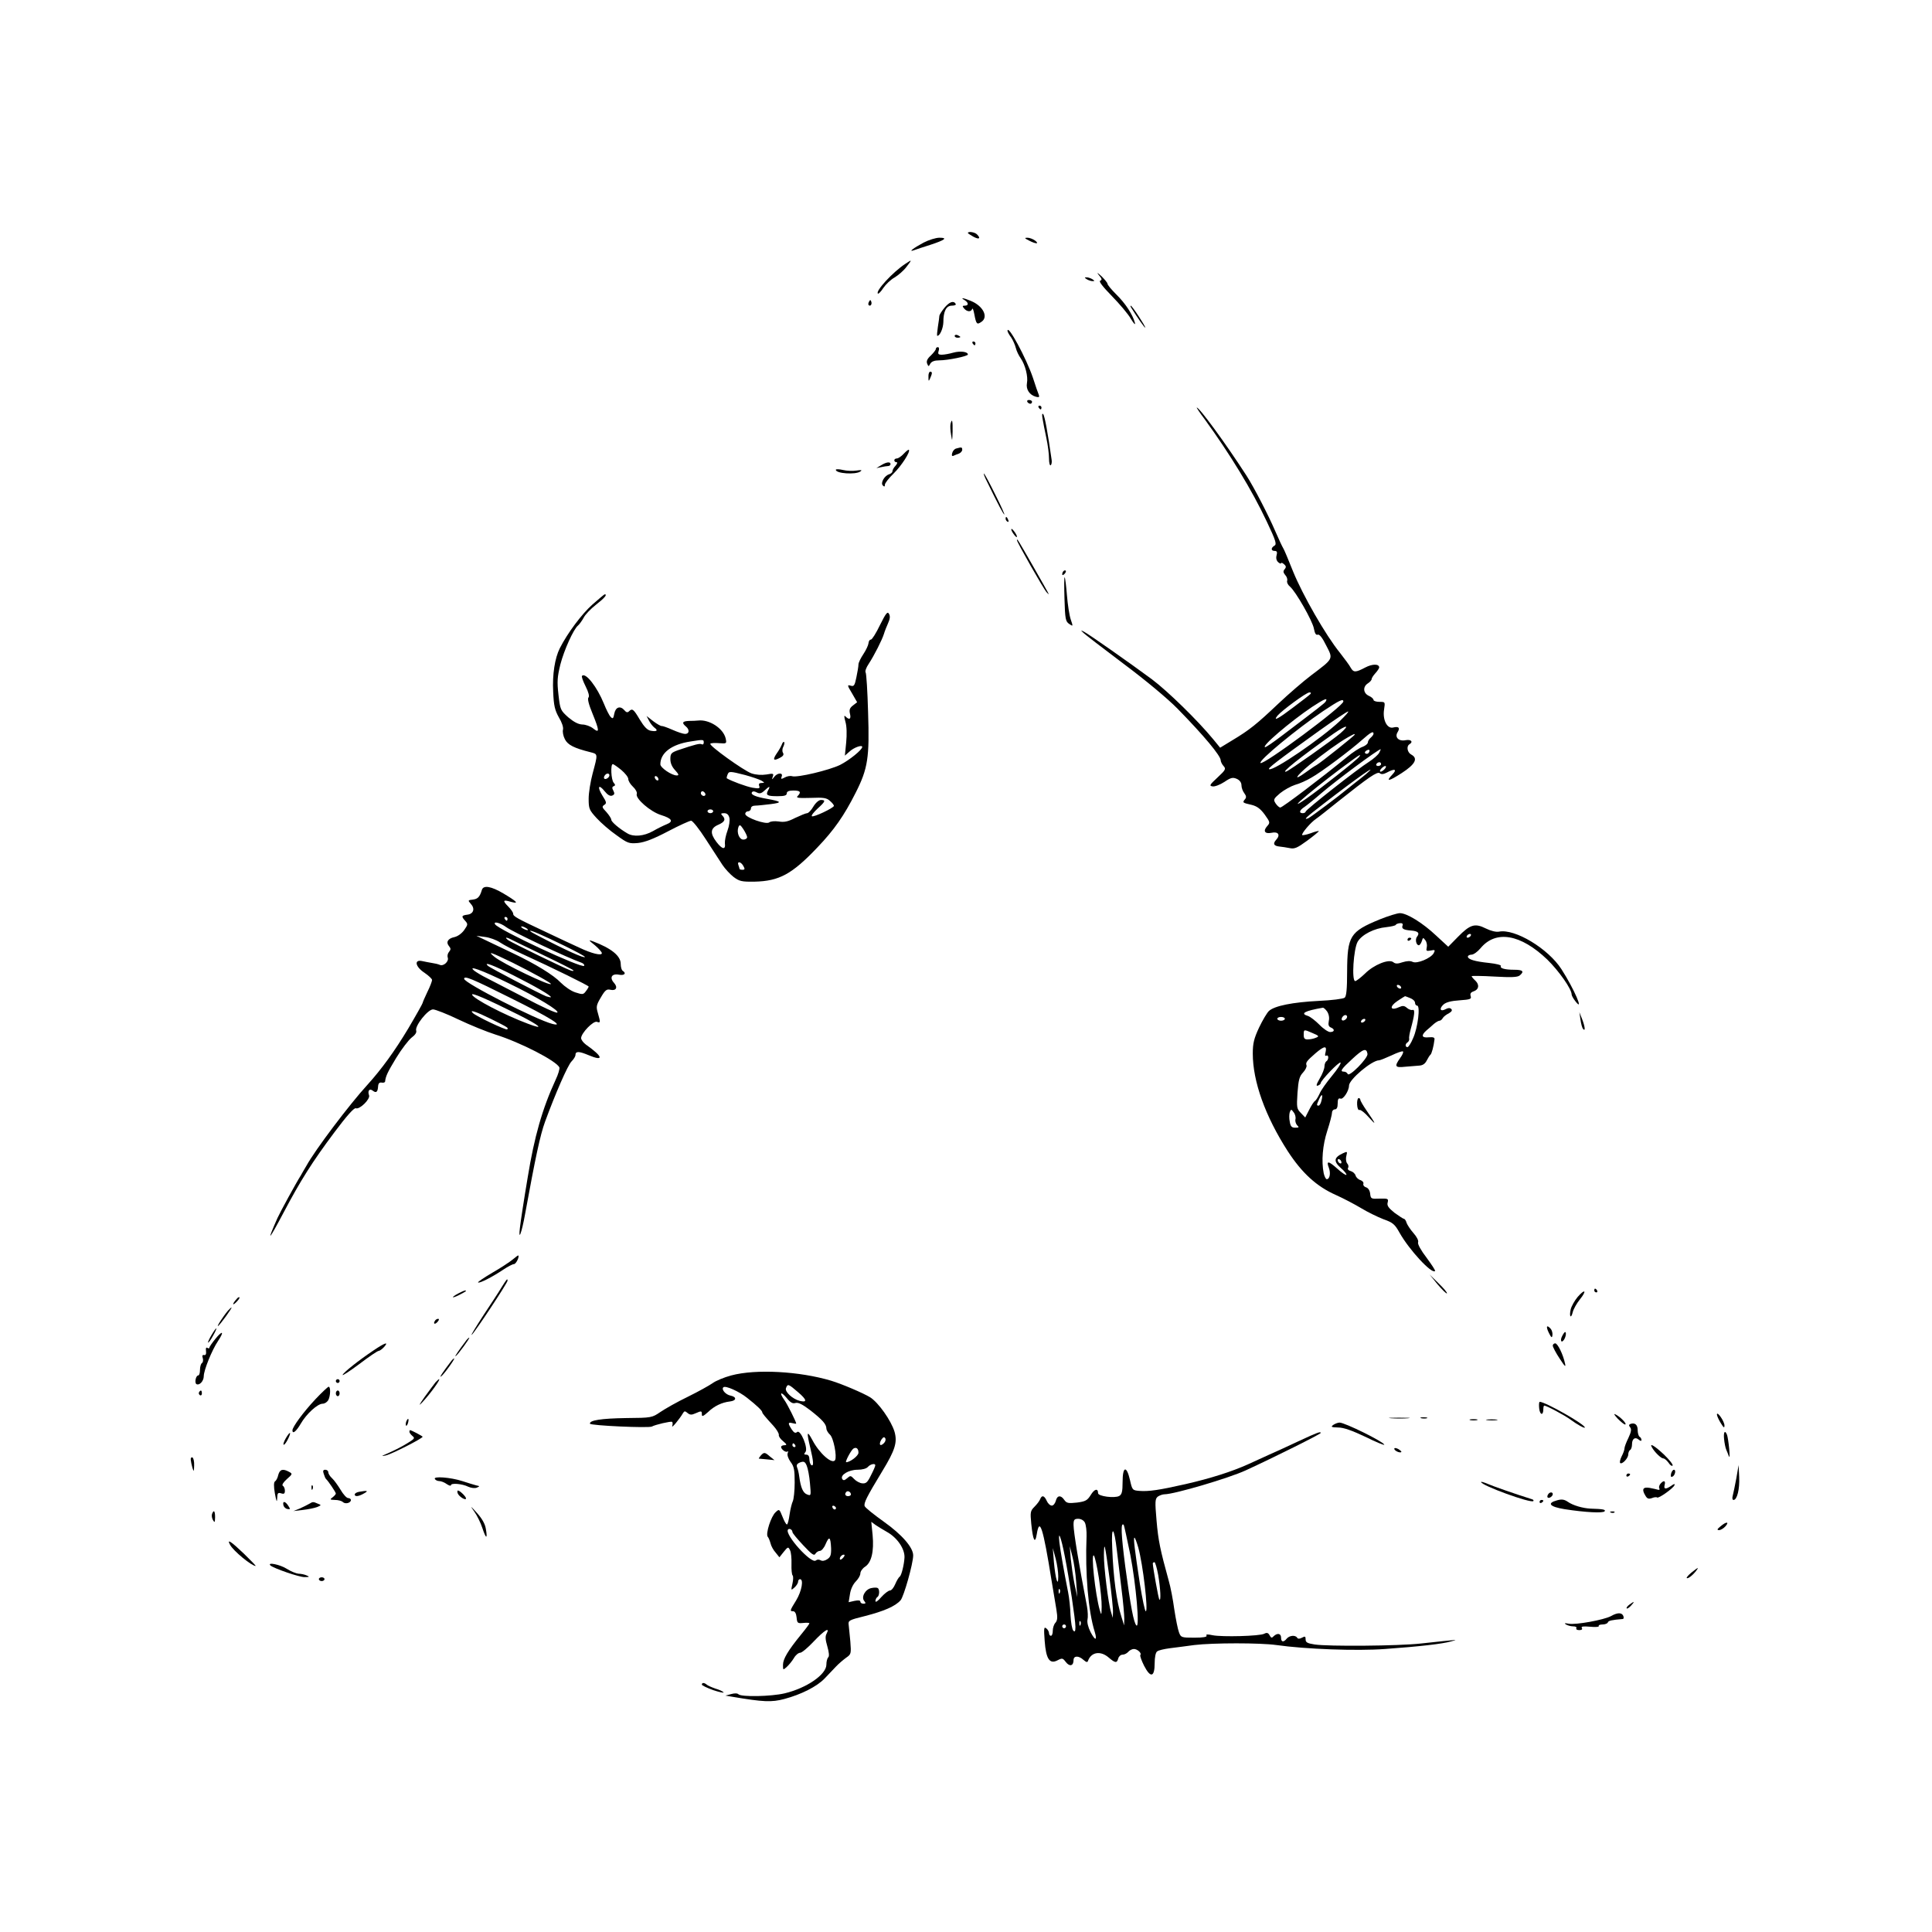 <?xml version="1.0" standalone="no"?>
<!DOCTYPE svg PUBLIC "-//W3C//DTD SVG 20010904//EN"
 "http://www.w3.org/TR/2001/REC-SVG-20010904/DTD/svg10.dtd">
<svg version="1.0" xmlns="http://www.w3.org/2000/svg"
 width="1024pt" height="1024pt" viewBox="0 0 1024 1024"
 preserveAspectRatio="xMidYMid meet">

<g transform="translate(0,1024) scale(0.1,-0.1)"
fill="#000000" stroke="none">
<path d="M5130 9005 c0 -2 14 -11 30 -20 30 -16 40 -9 18 13 -12 12 -48 17
-48 7z"/>
<path d="M4895 8954 c-54 -29 -84 -52 -50 -40 11 4 49 17 85 28 79 26 95 38
49 38 -19 0 -57 -12 -84 -26z"/>
<path d="M5454 8965 c36 -19 57 -19 32 0 -11 8 -29 15 -40 15 -18 0 -16 -3 8
-15z"/>
<path d="M4799 8842 c-67 -44 -160 -145 -146 -158 3 -3 16 10 29 30 13 19 39
44 59 55 20 12 49 37 63 56 31 40 31 41 -5 17z"/>
<path d="M5825 8781 c16 -19 17 -25 6 -29 -8 -3 13 -31 62 -81 41 -42 87 -96
101 -121 17 -28 25 -35 21 -20 -12 44 -51 103 -99 150 -25 25 -46 50 -46 56 0
5 -15 23 -32 40 -23 21 -27 22 -13 5z"/>
<path d="M5760 8760 c8 -5 22 -10 30 -10 13 0 13 1 0 10 -8 5 -22 10 -30 10
-13 0 -13 -1 0 -10z"/>
<path d="M5113 8649 c21 -13 22 -29 1 -29 -14 0 -14 -3 -4 -15 15 -18 37 -20
43 -2 2 6 7 -6 11 -28 10 -53 14 -57 36 -42 41 25 12 85 -54 112 -40 17 -60
19 -33 4z"/>
<path d="M4606 8641 c-4 -7 -5 -15 -2 -18 9 -9 19 4 14 18 -4 11 -6 11 -12 0z"/>
<path d="M5006 8609 c-14 -17 -26 -36 -27 -42 0 -7 -4 -33 -8 -59 -4 -27 -6
-48 -3 -48 14 0 31 40 32 72 0 58 15 88 45 88 15 0 24 4 20 10 -11 18 -33 10
-59 -21z"/>
<path d="M5995 8610 c33 -53 75 -113 75 -106 0 9 -70 116 -77 116 -2 0 -1 -5
2 -10z"/>
<path d="M5340 8486 c0 -4 8 -20 19 -34 10 -15 21 -40 25 -56 4 -17 16 -41 26
-55 24 -35 40 -97 33 -132 -6 -33 14 -63 48 -72 16 -4 19 -2 15 10 -4 9 -18
49 -31 90 -35 104 -135 289 -135 249z"/>
<path d="M5060 8460 c0 -6 7 -10 15 -10 8 0 15 2 15 4 0 2 -7 6 -15 10 -8 3
-15 1 -15 -4z"/>
<path d="M5155 8420 c3 -5 8 -10 11 -10 2 0 4 5 4 10 0 6 -5 10 -11 10 -5 0
-7 -4 -4 -10z"/>
<path d="M4960 8390 c0 -5 -12 -20 -26 -34 -19 -17 -25 -30 -20 -43 7 -17 8
-17 17 0 7 11 22 17 46 17 47 0 153 22 153 31 0 15 -40 20 -77 10 -21 -6 -48
-11 -61 -11 -19 0 -22 4 -17 20 4 11 2 20 -4 20 -6 0 -11 -4 -11 -10z"/>
<path d="M4921 8243 c0 -25 1 -26 9 -8 12 27 12 35 0 35 -5 0 -10 -12 -9 -27z"/>
<path d="M5445 8110 c3 -5 10 -10 16 -10 5 0 9 5 9 10 0 6 -7 10 -16 10 -8 0
-12 -4 -9 -10z"/>
<path d="M5505 8080 c3 -5 8 -10 11 -10 2 0 4 5 4 10 0 6 -5 10 -11 10 -5 0
-7 -4 -4 -10z"/>
<path d="M6385 8018 c135 -186 251 -376 329 -542 48 -101 54 -121 41 -128 -20
-12 -19 -28 1 -28 12 0 15 -6 10 -24 -4 -15 0 -28 9 -36 8 -7 15 -9 15 -5 0 4
7 2 15 -5 12 -10 13 -16 4 -27 -9 -10 -8 -17 3 -31 9 -9 13 -23 10 -31 -2 -8
4 -21 15 -30 30 -25 120 -182 127 -223 5 -26 11 -35 20 -32 9 4 25 -16 45 -57
38 -73 40 -68 -79 -158 -41 -31 -120 -99 -175 -151 -113 -107 -152 -139 -244
-194 l-64 -39 -36 44 c-83 101 -242 256 -326 319 -115 85 -334 239 -360 252
-18 9 -18 9 -5 -4 8 -9 105 -83 215 -166 118 -88 235 -186 286 -238 141 -144
229 -250 229 -274 0 -7 7 -21 15 -30 14 -15 11 -21 -32 -61 -42 -39 -45 -44
-26 -47 12 -2 40 9 63 24 34 23 44 25 65 16 16 -7 25 -20 25 -34 0 -13 7 -32
15 -42 11 -15 12 -23 3 -33 -14 -17 -12 -18 36 -29 28 -7 46 -20 69 -51 29
-41 30 -43 13 -62 -23 -26 -12 -42 23 -35 36 8 49 -11 25 -37 -19 -21 -13 -33
19 -36 12 -1 36 -5 52 -8 26 -6 41 1 93 39 34 25 62 48 62 51 0 2 -19 -2 -42
-11 -22 -8 -43 -12 -46 -10 -6 7 45 67 72 85 12 8 64 49 116 91 166 132 210
162 223 152 8 -7 20 -6 37 3 42 23 57 18 30 -10 -38 -40 -19 -37 50 8 71 46
87 77 51 97 -22 11 -28 44 -11 55 22 13 9 27 -19 22 -37 -8 -61 15 -43 43 14
23 5 31 -24 24 -32 -8 -57 41 -48 96 6 40 6 40 -25 40 -17 0 -31 5 -31 10 0 6
-11 16 -25 22 -30 14 -33 48 -5 66 11 7 20 17 20 23 0 5 9 19 20 31 11 12 20
26 20 30 0 20 -36 20 -74 0 -51 -27 -62 -27 -77 -1 -6 12 -32 47 -57 79 -75
92 -197 305 -248 430 -25 63 -49 120 -53 125 -4 6 -23 46 -42 90 -35 82 -113
233 -153 295 -112 173 -249 360 -263 360 -2 0 16 -28 42 -62z m560 -1457 c-6
-6 -46 -37 -90 -70 -79 -60 -110 -77 -84 -44 24 28 153 123 169 123 9 0 10 -3
5 -9z m81 -40 c-6 -9 -41 -36 -235 -183 -42 -32 -80 -58 -85 -58 -26 0 132
135 248 213 66 43 86 52 72 28z m94 1 c0 -25 -425 -340 -439 -326 -12 12 193
181 332 275 87 58 107 67 107 51z m-20 -105 c-98 -92 -348 -263 -373 -254 -11
3 38 41 268 206 77 55 145 100 150 100 6 0 -15 -23 -45 -52z m5 -63 c-43 -37
-268 -196 -287 -203 -37 -13 75 77 251 201 68 47 89 49 36 2z m175 -3 c0 -5
-7 -14 -15 -21 -8 -7 -15 -18 -15 -25 0 -7 -12 -17 -27 -23 -16 -5 -53 -29
-83 -54 -138 -113 -343 -268 -354 -268 -6 0 -17 10 -25 22 -13 20 -11 24 24
54 21 17 57 37 79 44 23 6 61 23 86 38 54 30 207 145 270 201 45 40 60 48 60
32z m-100 -5 c0 -5 -178 -147 -202 -161 -10 -5 -36 -23 -58 -39 -69 -50 -54
-22 22 41 78 63 153 117 202 145 35 19 36 20 36 14z m75 -95 c-3 -6 -11 -8
-17 -5 -6 4 -5 9 3 15 16 10 23 4 14 -10z m55 -1 c-6 -11 -30 -32 -53 -47 -61
-38 -337 -255 -337 -265 0 -4 -7 -8 -15 -8 -22 0 -18 16 9 33 13 9 54 42 92
75 76 65 296 229 312 231 1 1 -2 -8 -8 -19z m-105 -20 c-9 -15 -207 -171 -280
-222 -144 -100 73 82 250 209 35 25 38 26 30 13z m115 -40 c0 -5 -7 -10 -16
-10 -8 0 -12 5 -9 10 3 6 10 10 16 10 5 0 9 -4 9 -10z m20 -25 c-7 -8 -17 -15
-22 -15 -6 0 -5 7 2 15 7 8 17 15 22 15 6 0 5 -7 -2 -15z m-100 -28 c-14 -12
-41 -33 -59 -47 -18 -14 -38 -30 -44 -35 -34 -29 -191 -147 -203 -152 -29 -11
-11 6 79 75 185 143 304 226 227 159z"/>
<path d="M5526 8020 c3 -19 12 -65 20 -102 8 -37 14 -85 14 -108 0 -23 4 -39
9 -36 4 3 7 16 5 28 -20 141 -37 235 -45 243 -6 6 -7 -4 -3 -25z"/>
<path d="M5038 7993 c-2 -10 -1 -36 3 -58 6 -37 6 -36 8 18 1 57 -3 73 -11 40z"/>
<path d="M5069 7863 c-10 -2 -19 -13 -22 -24 -4 -13 -1 -18 6 -15 7 3 20 9 30
12 9 4 17 13 17 20 0 14 -3 15 -31 7z"/>
<path d="M4790 7835 c-13 -14 -29 -25 -37 -25 -7 0 -13 -4 -13 -10 0 -5 5 -10
12 -10 6 0 4 -7 -5 -18 -10 -10 -17 -24 -17 -30 0 -6 -8 -13 -18 -16 -25 -8
-46 -46 -33 -59 8 -8 11 -7 11 4 0 8 21 35 46 59 42 41 91 117 81 126 -2 2
-14 -7 -27 -21z"/>
<path d="M4670 7774 l-25 -15 25 5 c14 3 31 6 38 6 6 0 12 5 12 10 0 14 -21
12 -50 -6z"/>
<path d="M4430 7750 c0 -20 105 -27 130 -9 11 8 6 9 -20 5 -19 -3 -52 -2 -72
3 -21 5 -38 5 -38 1z"/>
<path d="M5231 7688 c63 -129 85 -170 92 -175 4 -3 -17 45 -48 106 -30 61 -57
111 -60 111 -3 0 4 -19 16 -42z"/>
<path d="M5330 7491 c0 -6 4 -13 10 -16 6 -3 7 1 4 9 -7 18 -14 21 -14 7z"/>
<path d="M5360 7434 c0 -5 7 -18 15 -28 8 -11 15 -16 15 -10 0 5 -7 18 -15 28
-8 11 -15 16 -15 10z"/>
<path d="M5390 7377 c0 -11 143 -262 158 -277 18 -18 22 -27 -73 140 -79 138
-85 148 -85 137z"/>
<path d="M5637 7213 c-4 -3 -7 -11 -7 -17 0 -6 5 -5 12 2 6 6 9 14 7 17 -3 3
-9 2 -12 -2z"/>
<path d="M5642 7066 c3 -108 6 -120 25 -133 21 -14 21 -14 8 24 -7 21 -16 78
-20 128 -4 49 -9 92 -12 95 -3 3 -3 -49 -1 -114z"/>
<path d="M3139 7035 c-55 -49 -131 -150 -172 -231 -26 -52 -40 -138 -35 -231
3 -74 9 -97 30 -135 16 -26 25 -53 22 -65 -3 -11 1 -34 10 -51 15 -30 48 -47
136 -69 40 -10 39 -8 11 -113 -11 -41 -21 -101 -21 -133 0 -54 3 -60 42 -103
24 -26 71 -67 106 -91 59 -43 66 -45 114 -41 36 4 83 22 159 62 59 31 114 56
122 56 8 0 43 -44 77 -97 35 -54 75 -115 89 -137 14 -21 41 -50 59 -64 31 -23
43 -26 111 -25 131 3 198 39 333 181 89 93 142 169 203 290 65 128 74 187 66
427 -3 110 -9 205 -13 211 -4 6 3 26 16 45 29 44 71 127 81 159 4 14 14 39 22
57 10 22 12 37 5 49 -8 15 -16 5 -48 -59 -20 -42 -42 -77 -48 -77 -7 0 -12 -9
-13 -20 -1 -10 -13 -36 -27 -57 -14 -21 -26 -45 -26 -55 0 -9 -5 -40 -11 -68
-9 -44 -13 -50 -31 -44 -18 5 -18 2 8 -41 l27 -47 -22 -17 c-17 -13 -21 -23
-16 -44 7 -28 -3 -35 -23 -15 -9 9 -9 2 -1 -28 7 -23 8 -67 4 -109 l-7 -70 24
21 c23 22 68 38 68 25 0 -15 -68 -70 -117 -95 -57 -28 -228 -69 -255 -60 -9 3
-27 0 -39 -7 -19 -10 -21 -9 -16 5 9 22 -22 21 -39 -1 -13 -17 -14 -17 -8 1 6
16 3 18 -34 11 -26 -4 -55 -2 -79 6 -42 15 -227 148 -218 157 3 4 24 5 47 3
40 -3 40 -2 34 26 -13 53 -87 101 -146 94 -8 -1 -30 -2 -47 -2 -36 -1 -41 -10
-18 -29 21 -17 19 -40 -4 -40 -10 0 -40 10 -67 22 -27 12 -53 21 -57 20 -4 -1
-24 10 -44 25 l-36 28 13 -25 c7 -14 20 -30 29 -37 21 -15 12 -22 -20 -16 -18
3 -35 21 -58 59 -33 56 -40 61 -57 44 -8 -8 -15 -6 -24 5 -22 26 -47 18 -54
-17 -5 -27 -8 -30 -20 -17 -7 7 -23 39 -35 69 -36 89 -97 167 -116 148 -4 -3
5 -28 19 -56 16 -32 21 -53 15 -59 -6 -6 1 -36 21 -84 38 -93 38 -107 4 -80
-15 12 -41 21 -58 21 -21 1 -44 13 -74 38 -41 37 -43 40 -52 120 -8 70 -6 94
10 160 20 77 70 188 94 207 7 6 20 24 29 40 8 17 38 48 66 70 45 35 62 55 46
55 -2 0 -32 -25 -66 -55z m591 -731 c0 -8 -5 -12 -10 -9 -10 6 -34 0 -126 -31
-36 -13 -41 -18 -41 -47 0 -21 8 -41 25 -59 20 -22 22 -28 9 -28 -27 0 -87 41
-87 59 0 61 60 106 160 121 69 11 70 11 70 -6z m-437 -145 c20 -17 37 -38 37
-48 0 -10 11 -28 25 -41 14 -13 23 -30 20 -38 -9 -24 73 -95 129 -112 58 -18
67 -34 29 -49 -15 -6 -48 -22 -72 -36 -48 -27 -103 -32 -136 -12 -43 25 -85
61 -85 72 0 7 -12 25 -26 41 -23 24 -25 29 -11 38 13 8 12 15 -10 49 -29 47
-21 64 12 23 15 -19 29 -27 39 -23 13 5 15 11 7 26 -8 14 -7 21 2 24 9 4 9 7
0 18 -14 14 -18 99 -5 99 4 0 24 -14 45 -31z m657 -27 c36 -10 74 -23 85 -29
19 -12 19 -12 1 -13 -12 0 -16 -5 -12 -16 5 -13 0 -15 -36 -9 -33 6 -114 36
-136 50 -1 1 0 10 4 19 7 19 12 19 94 -2z m-720 -1 c0 -12 -20 -25 -27 -18 -7
7 6 27 18 27 5 0 9 -4 9 -9z m260 -22 c0 -6 -4 -7 -10 -4 -5 3 -10 11 -10 16
0 6 5 7 10 4 6 -3 10 -11 10 -16z m581 -58 c-14 -26 -5 -31 51 -31 36 0 48 4
48 15 0 10 11 15 35 15 37 0 43 -8 23 -29 -11 -10 3 -12 69 -10 68 3 85 0 102
-16 12 -10 21 -22 21 -26 0 -11 -110 -63 -117 -55 -4 4 10 21 30 40 42 38 45
46 18 46 -11 0 -28 -15 -40 -35 -11 -19 -26 -35 -33 -35 -7 0 -35 -12 -63 -25
-39 -20 -58 -24 -88 -19 -21 3 -43 1 -50 -5 -17 -13 -127 26 -127 45 0 8 7 14
15 14 8 0 15 7 15 15 0 9 9 15 23 15 12 0 49 4 82 8 63 8 58 14 -20 28 -58 10
-87 22 -80 34 4 7 13 7 26 0 15 -8 24 -6 41 10 27 25 32 25 19 1z m-334 -27
c-9 -9 -28 6 -21 18 4 6 10 6 17 -1 6 -6 8 -13 4 -17z m43 -84 c0 -5 -7 -10
-15 -10 -8 0 -15 5 -15 10 0 6 7 10 15 10 8 0 15 -4 15 -10z m86 -35 c3 -13
-1 -43 -10 -67 -9 -24 -15 -54 -14 -67 5 -37 -14 -34 -45 7 -35 46 -32 73 11
91 34 15 40 29 20 49 -9 9 -7 12 10 12 15 0 24 -8 28 -25z m94 -102 c0 -7 -9
-13 -20 -13 -22 0 -37 38 -26 67 6 14 10 12 26 -12 11 -17 20 -36 20 -42z
m-20 -153 c9 -16 8 -20 -5 -20 -8 0 -15 2 -15 4 0 2 -3 11 -6 20 -9 23 13 20
26 -4z"/>
<path d="M4144 6294 c-4 -10 -16 -32 -27 -47 -23 -34 -18 -42 16 -24 18 9 23
17 17 27 -5 8 -4 22 2 33 5 10 7 21 4 24 -3 3 -9 -3 -12 -13z"/>
<path d="M2554 5523 c-11 -37 -22 -48 -48 -51 -26 -3 -27 -4 -11 -22 24 -26
15 -54 -18 -58 -31 -4 -33 -9 -11 -33 15 -17 14 -20 -6 -49 -13 -18 -34 -33
-52 -37 -34 -7 -46 -27 -28 -48 10 -12 10 -18 0 -30 -7 -8 -10 -21 -7 -30 8
-20 -22 -48 -42 -39 -9 4 -27 8 -41 10 -14 2 -37 7 -52 10 -45 10 -37 -30 12
-62 22 -15 40 -32 40 -38 0 -7 -11 -36 -25 -64 -14 -29 -25 -55 -25 -58 0 -3
-34 -64 -76 -135 -72 -120 -141 -215 -216 -298 -97 -106 -278 -346 -324 -430
-11 -18 -24 -41 -29 -50 -25 -39 -112 -199 -124 -226 -60 -135 -49 -125 32 28
89 169 153 270 269 425 65 87 105 132 114 128 20 -8 78 49 70 69 -9 24 3 38
20 24 18 -14 26 -7 28 23 1 16 7 22 19 20 9 -2 17 1 18 5 3 29 13 50 59 126
28 46 65 94 81 107 19 14 28 27 25 37 -9 24 61 113 89 113 12 0 74 -24 136
-54 63 -30 150 -65 194 -79 134 -42 326 -141 340 -175 2 -7 -6 -36 -20 -65
-71 -154 -113 -302 -148 -517 -20 -118 -38 -237 -41 -265 -10 -80 9 -31 27 70
55 301 80 419 106 490 54 147 119 297 140 319 12 12 21 27 21 34 0 21 18 21
68 0 85 -36 79 -9 -12 55 -14 10 -26 26 -26 35 1 27 65 93 84 86 19 -7 19 -3
5 46 -10 34 -9 42 16 84 22 38 31 45 50 40 30 -7 41 12 20 36 -26 28 -13 51
25 44 29 -6 42 7 20 21 -5 3 -10 19 -10 36 0 43 -50 83 -148 120 -24 9 -23 6
11 -21 20 -17 37 -36 37 -42 0 -15 -54 -2 -119 29 -31 14 -108 50 -171 80
-162 76 -180 86 -180 100 0 7 -12 24 -26 38 -32 32 -28 38 14 25 45 -12 33 1
-39 44 -66 39 -107 46 -115 19z m136 -153 c0 -5 -2 -10 -4 -10 -3 0 -8 5 -11
10 -3 6 -1 10 4 10 6 0 11 -4 11 -10z m-7 -44 c34 -25 327 -164 400 -189 10
-4 16 -11 13 -16 -10 -16 -454 191 -472 220 -11 18 28 8 59 -15z m107 -6 c8
-5 11 -10 5 -10 -5 0 -17 5 -25 10 -8 5 -10 10 -5 10 6 0 17 -5 25 -10z m202
-93 c59 -29 108 -55 108 -59 0 -10 -103 36 -257 117 -18 9 -33 18 -33 21 0 6
61 -20 182 -79z m-342 18 c19 -13 71 -40 115 -60 171 -78 355 -169 355 -174 0
-3 -7 -15 -15 -25 -13 -18 -18 -18 -55 -6 -23 7 -57 31 -78 52 -38 40 -134 99
-252 155 -36 17 -94 45 -130 62 l-65 31 45 -6 c25 -3 61 -16 80 -29z m58 16
c9 -5 88 -43 175 -85 86 -41 157 -77 157 -80 0 -3 -8 -3 -17 1 -30 10 -307
145 -328 159 -22 16 -14 19 13 5z m10 -124 c104 -52 202 -106 202 -112 0 -15
-257 108 -300 144 -39 32 -20 25 98 -32z m4 -67 c117 -59 198 -106 198 -115 0
-2 -11 0 -24 4 -34 13 -299 151 -310 162 -26 24 30 3 136 -51z m-27 -41 c153
-74 277 -150 258 -156 -7 -3 -84 32 -170 78 -87 45 -178 92 -203 105 -25 12
-54 30 -65 38 -41 33 37 5 180 -65z m12 -79 c208 -103 289 -154 221 -137 -86
22 -468 217 -468 239 0 18 39 2 247 -102z m40 -88 c117 -59 143 -83 51 -48
-126 47 -288 132 -296 154 -4 13 83 -25 245 -106z m-144 -23 c92 -46 93 -47
85 -55 -6 -5 -166 70 -182 87 -21 20 18 7 97 -32z"/>
<path d="M7313 5367 c-158 -65 -172 -87 -173 -278 0 -92 -4 -130 -13 -137 -7
-6 -69 -14 -138 -17 -137 -7 -233 -26 -263 -53 -10 -9 -34 -49 -53 -89 -27
-58 -33 -84 -33 -137 0 -148 66 -332 185 -517 76 -117 154 -188 256 -233 40
-18 101 -50 134 -70 33 -20 86 -46 117 -58 51 -18 61 -27 86 -72 52 -92 171
-220 188 -203 3 3 -18 34 -45 71 -30 39 -48 72 -45 81 4 9 -7 30 -24 49 -17
19 -33 44 -37 55 -3 12 -10 21 -14 21 -4 0 -26 15 -50 32 -32 26 -41 38 -36
55 5 20 1 21 -43 20 -45 -2 -47 -1 -50 27 -2 17 -11 30 -22 33 -10 3 -16 11
-14 18 3 7 -4 16 -15 20 -11 3 -23 14 -26 24 -3 11 -15 21 -26 24 -12 3 -18
10 -14 17 4 6 2 17 -5 24 -6 8 -8 26 -4 40 6 24 5 24 -19 13 -47 -22 -50 -42
-11 -77 20 -17 33 -34 30 -37 -3 -3 -24 11 -46 31 -48 43 -62 46 -47 7 11 -29
5 -61 -11 -61 -5 0 -12 14 -16 31 -13 65 -6 149 19 226 14 43 25 86 25 96 0 9
7 17 15 17 10 0 15 10 15 31 0 23 4 30 15 26 14 -6 45 41 45 69 0 32 121 134
159 134 6 0 35 12 66 26 31 15 58 24 61 21 4 -3 -3 -19 -15 -35 -32 -45 -27
-52 27 -46 26 2 59 5 74 6 18 1 31 9 40 27 7 14 16 28 20 31 6 5 17 44 21 80
2 11 -6 14 -30 12 -38 -4 -42 10 -13 36 11 9 29 25 40 35 11 9 24 17 30 17 5
0 13 6 17 14 4 7 19 19 32 25 15 9 20 16 13 23 -7 7 -17 6 -30 -1 -28 -15 -36
2 -11 25 14 12 40 19 85 22 57 4 64 7 59 22 -4 13 0 20 14 25 29 9 34 35 11
57 -11 10 -20 21 -20 24 0 2 54 2 120 -2 90 -5 123 -4 135 6 25 21 17 30 -29
30 -50 0 -78 8 -71 20 3 5 -25 12 -62 16 -77 8 -113 19 -113 34 0 5 9 10 19
10 11 0 32 15 48 34 81 98 213 75 354 -60 62 -61 129 -156 129 -185 0 -6 9
-22 20 -36 48 -62 -6 64 -74 170 -70 109 -247 216 -331 199 -16 -3 -44 4 -70
17 -58 29 -83 21 -147 -44 l-52 -53 -64 59 c-71 67 -155 119 -192 119 -14 0
-62 -15 -107 -33z m121 -32 c-7 -17 5 -24 45 -27 37 -3 47 -13 32 -32 -12 -14
-5 -46 9 -46 5 0 12 10 16 22 6 20 7 20 19 4 7 -9 10 -26 7 -38 -4 -18 -2 -20
21 -16 23 5 25 3 16 -14 -15 -27 -89 -58 -112 -46 -12 6 -30 5 -53 -2 -26 -9
-38 -9 -49 0 -23 19 -103 -13 -150 -60 -22 -21 -45 -39 -52 -40 -20 0 -9 171
13 209 23 38 88 71 152 77 26 3 48 8 50 12 1 4 11 8 22 9 12 1 17 -3 14 -12z
m361 -55 c-3 -5 -11 -10 -16 -10 -6 0 -7 5 -4 10 3 6 11 10 16 10 6 0 7 -4 4
-10z m-370 -270 c3 -5 2 -10 -4 -10 -5 0 -13 5 -16 10 -3 6 -2 10 4 10 5 0 13
-4 16 -10z m49 -60 c14 -5 26 -16 26 -25 0 -8 5 -15 11 -15 18 0 4 -117 -21
-172 -11 -27 -25 -48 -30 -48 -13 0 -13 17 0 25 6 4 10 12 9 18 -2 7 2 30 8
52 21 76 24 107 10 102 -6 -2 -20 2 -30 11 -14 12 -22 13 -44 3 -45 -20 -50 4
-7 33 21 14 40 26 41 26 1 0 13 -4 27 -10z m-440 -71 c9 -14 13 -33 9 -50 -4
-21 -1 -30 11 -35 22 -9 20 -24 -4 -24 -10 0 -36 17 -57 39 -21 21 -48 42 -60
46 -44 13 -19 27 79 44 4 0 14 -9 22 -20z m106 -28 c0 -12 -20 -25 -27 -18 -7
7 6 27 18 27 5 0 9 -4 9 -9z m-330 -11 c0 -5 -9 -10 -20 -10 -11 0 -20 5 -20
10 0 6 9 10 20 10 11 0 20 -4 20 -10z m425 -10 c-3 -5 -11 -10 -16 -10 -6 0
-7 5 -4 10 3 6 11 10 16 10 6 0 7 -4 4 -10z m-277 -66 c33 -14 35 -17 17 -24
-11 -5 -30 -9 -42 -9 -18 -1 -23 5 -23 24 0 30 0 30 48 9z m68 -100 c-5 -17
-3 -23 4 -19 5 3 10 -1 10 -9 0 -8 -4 -18 -10 -21 -5 -3 -10 -16 -10 -27 0
-12 -11 -41 -25 -64 -18 -31 -21 -42 -10 -38 8 3 15 9 15 13 0 14 98 116 105
109 4 -4 -16 -35 -45 -70 -29 -35 -59 -77 -66 -95 -8 -17 -18 -34 -24 -38 -6
-3 -20 -25 -31 -47 l-21 -41 -23 24 c-22 22 -23 29 -18 107 5 67 10 87 29 107
13 14 21 31 19 38 -6 15 1 24 48 65 46 39 61 41 53 6z m222 -10 c3 -23 -99
-126 -105 -106 -3 6 -11 12 -19 12 -24 0 -16 13 43 67 59 55 76 60 81 27z
m-244 -248 c-3 -14 -10 -26 -15 -26 -12 0 -11 4 3 35 14 31 21 26 12 -9z
m-138 -99 c-2 -9 2 -23 9 -31 12 -11 10 -13 -10 -13 -18 0 -25 6 -29 32 -4 18
-3 40 0 50 7 17 8 17 21 -1 8 -10 12 -27 9 -37z m244 -228 c0 -6 -4 -7 -10 -4
-5 3 -10 11 -10 16 0 6 5 7 10 4 6 -3 10 -11 10 -16z"/>
<path d="M7460 5259 c0 -5 5 -7 10 -4 6 3 10 8 10 11 0 2 -4 4 -10 4 -5 0 -10
-5 -10 -11z"/>
<path d="M8377 4835 c3 -22 9 -44 14 -49 13 -15 10 13 -6 54 l-14 35 6 -40z"/>
<path d="M7193 4386 c1 -20 6 -32 13 -29 6 2 28 -15 49 -39 42 -47 39 -38 -12
36 -18 26 -33 52 -33 57 0 5 -4 9 -9 9 -5 0 -9 -15 -8 -34z"/>
<path d="M2717 3564 c-16 -13 -64 -45 -108 -70 -44 -26 -78 -49 -75 -51 6 -7
76 29 134 68 24 16 49 29 56 29 11 0 30 39 23 46 -1 1 -15 -9 -30 -22z"/>
<path d="M7620 3432 c24 -28 46 -50 49 -47 3 3 -17 27 -44 53 l-48 47 43 -53z"/>
<path d="M2659 3418 c-14 -24 -59 -92 -98 -151 -39 -60 -67 -106 -61 -102 13
8 190 275 190 287 0 14 -4 9 -31 -34z"/>
<path d="M8450 3400 c0 -5 5 -10 11 -10 5 0 7 5 4 10 -3 6 -8 10 -11 10 -2 0
-4 -4 -4 -10z"/>
<path d="M2428 3384 c-39 -21 -35 -28 5 -8 37 19 44 24 31 24 -5 -1 -21 -8
-36 -16z"/>
<path d="M8362 3366 c-16 -19 -33 -49 -37 -66 -9 -40 2 -52 11 -14 4 16 21 46
37 66 39 48 29 60 -11 14z"/>
<path d="M1255 3356 c-23 -25 -26 -40 -4 -19 12 12 21 24 18 27 -2 2 -9 -1
-14 -8z"/>
<path d="M1208 3293 c-26 -31 -62 -87 -52 -81 11 7 77 98 71 98 -2 0 -11 -8
-19 -17z"/>
<path d="M2305 3239 c-11 -17 1 -21 15 -4 8 9 8 15 2 15 -6 0 -14 -5 -17 -11z"/>
<path d="M8209 3176 c13 -26 17 -29 19 -14 2 11 -2 26 -8 34 -22 25 -28 15
-11 -20z"/>
<path d="M1121 3164 c-12 -20 -20 -38 -18 -40 2 -2 14 14 26 36 28 50 21 53
-8 4z"/>
<path d="M1141 3143 c-17 -21 -31 -41 -31 -46 0 -4 -5 -5 -11 -1 -7 4 -9 -2
-7 -17 2 -16 -2 -23 -10 -21 -9 2 -12 -4 -7 -17 3 -11 1 -22 -5 -26 -5 -3 -10
-19 -10 -36 0 -16 -4 -29 -9 -29 -13 0 -21 -39 -10 -46 16 -9 39 16 39 42 0
31 43 138 76 187 34 51 24 58 -15 10z"/>
<path d="M8280 3159 c-13 -24 -4 -41 10 -19 10 16 13 40 5 40 -2 0 -9 -9 -15
-21z"/>
<path d="M2473 3138 c-43 -57 -66 -91 -58 -86 12 7 78 98 72 98 -3 0 -9 -6
-14 -12z"/>
<path d="M1979 3082 c-79 -53 -157 -115 -163 -129 -3 -7 37 19 88 57 51 39 97
70 103 70 5 0 18 9 28 20 28 31 6 24 -56 -18z"/>
<path d="M8230 3108 c0 -7 16 -38 36 -68 28 -43 34 -49 29 -27 -10 48 -39 107
-52 107 -7 0 -13 -6 -13 -12z"/>
<path d="M2393 3028 c-46 -60 -66 -91 -56 -84 13 7 77 96 70 96 -3 0 -9 -6
-14 -12z"/>
<path d="M3876 2950 c-38 -10 -83 -29 -99 -41 -17 -12 -76 -45 -131 -72 -56
-27 -121 -64 -146 -81 -44 -30 -47 -31 -180 -32 -134 -2 -197 -12 -193 -30 3
-10 312 -24 328 -15 18 10 100 29 107 25 4 -3 4 -12 1 -22 -5 -16 39 37 57 68
7 12 11 12 24 1 13 -11 22 -11 42 -2 32 14 34 14 34 -6 0 -13 7 -10 33 13 33
32 73 51 116 56 35 4 37 24 3 31 -26 5 -50 33 -38 44 10 11 84 -22 126 -56 51
-40 80 -68 80 -76 0 -6 16 -25 60 -73 17 -19 29 -40 28 -47 -2 -7 8 -22 22
-33 21 -18 22 -21 8 -22 -10 0 -18 -4 -18 -9 0 -13 26 -32 34 -24 4 4 4 0 1
-9 -4 -10 3 -29 15 -46 19 -25 22 -43 22 -110 0 -44 -5 -88 -10 -99 -5 -10
-13 -42 -17 -70 -4 -29 -10 -53 -14 -53 -5 0 -15 19 -24 42 -16 40 -17 41 -36
23 -24 -21 -54 -114 -42 -130 5 -5 11 -21 15 -35 3 -14 15 -36 27 -49 l20 -25
23 29 c22 27 24 28 33 9 6 -10 9 -44 8 -74 -1 -30 2 -57 6 -60 4 -3 4 -23 -1
-44 -8 -36 -8 -37 11 -20 10 9 19 23 19 31 0 7 5 13 10 13 21 0 9 -64 -20
-112 -34 -55 -35 -58 -16 -58 9 0 16 -12 18 -32 3 -31 5 -33 36 -30 17 2 32 1
32 -2 0 -3 -19 -29 -43 -58 -71 -87 -97 -131 -97 -162 0 -29 0 -29 21 -10 11
10 28 31 37 46 9 16 24 28 33 28 9 0 41 27 72 60 57 60 88 79 68 41 -8 -14 -6
-33 4 -67 9 -32 11 -52 5 -58 -6 -6 -10 -23 -10 -39 0 -52 -104 -124 -221
-152 -72 -17 -230 -20 -245 -5 -6 6 -21 6 -39 1 l-30 -8 35 -6 c166 -28 209
-30 277 -12 90 24 173 66 214 109 19 20 46 48 60 63 15 16 39 36 54 47 26 18
27 21 22 85 -4 36 -7 77 -9 90 -3 22 3 25 88 46 97 25 159 51 187 83 17 18 67
195 67 238 0 42 -59 110 -156 179 -52 37 -98 74 -101 82 -6 16 10 48 93 185
69 113 81 154 65 210 -18 59 -85 154 -129 182 -36 22 -148 70 -207 88 -168 50
-398 63 -529 28z m354 -89 c47 -40 50 -56 9 -46 -39 10 -81 49 -73 68 9 24 13
22 64 -22z m-14 -57 c15 4 37 -7 79 -39 65 -51 84 -73 85 -96 0 -9 9 -24 19
-33 19 -17 38 -116 27 -135 -15 -24 -83 35 -120 106 -29 54 -32 45 -11 -42 17
-71 19 -99 5 -90 -5 3 -10 17 -10 31 0 15 -6 24 -16 24 -13 0 -14 3 -5 14 16
19 -26 121 -44 106 -9 -8 -17 -4 -29 14 -21 33 -20 39 4 33 11 -3 20 -4 20 -2
0 9 -47 103 -63 125 -28 39 -19 48 12 11 20 -25 33 -32 47 -27z m469 -213
c-20 -20 -29 -8 -14 18 10 14 15 17 21 8 4 -7 1 -18 -7 -26z m-470 -11 c3 -5
1 -10 -4 -10 -6 0 -11 5 -11 10 0 6 2 10 4 10 3 0 8 -4 11 -10z m335 -40 c0
-16 -44 -50 -65 -50 -8 0 26 64 38 72 16 10 27 0 27 -22z m-257 -162 c6 -66 6
-67 -15 -59 -22 8 -34 36 -42 96 -2 17 -7 38 -11 47 -5 13 -1 20 16 27 20 7
26 4 35 -18 6 -14 14 -56 17 -93z m346 95 c0 -5 -10 -28 -23 -53 -18 -37 -26
-44 -46 -42 -13 1 -33 12 -43 23 -18 19 -20 19 -37 4 -14 -12 -20 -13 -26 -4
-12 21 34 49 81 49 26 0 47 6 55 15 13 15 40 21 39 8z m-129 -154 c0 -5 -7 -9
-15 -9 -15 0 -20 12 -9 23 8 8 24 -1 24 -14z m-79 -72 c-1 -12 -15 -9 -19 4
-3 6 1 10 8 8 6 -3 11 -8 11 -12z m269 -126 c55 -30 96 -90 94 -136 -2 -38
-16 -95 -25 -101 -5 -3 -16 -21 -24 -40 -8 -19 -20 -34 -28 -34 -8 0 -29 -16
-46 -35 -18 -21 -31 -30 -31 -21 0 8 5 18 10 21 12 7 13 42 2 48 -4 3 -19 3
-33 0 -33 -6 -56 -48 -38 -69 9 -11 8 -14 -5 -14 -9 0 -16 5 -16 11 0 7 -11 8
-31 4 l-31 -7 7 43 c4 27 17 53 31 67 13 13 24 32 24 42 0 11 11 27 25 36 34
22 48 81 40 168 l-7 70 23 -17 c13 -9 40 -25 59 -36z m-500 -1 c0 -6 26 -37
57 -70 46 -49 58 -58 65 -45 5 8 16 15 24 15 8 0 22 16 30 36 19 44 26 39 29
-21 1 -36 -3 -48 -20 -59 -13 -9 -27 -11 -35 -6 -9 5 -19 5 -26 -1 -24 -20
-164 136 -148 163 6 10 24 1 24 -12z m270 -135 c-7 -9 -15 -13 -17 -11 -7 7 7
26 19 26 6 0 6 -6 -2 -15z"/>
<path d="M1780 2920 c0 -5 5 -10 10 -10 6 0 10 5 10 10 0 6 -4 10 -10 10 -5 0
-10 -4 -10 -10z"/>
<path d="M2308 2913 c-8 -10 -34 -45 -58 -78 -28 -40 -33 -50 -14 -30 41 43
101 125 91 125 -2 0 -11 -8 -19 -17z"/>
<path d="M1672 2824 c-63 -67 -122 -147 -122 -165 0 -22 20 -6 44 35 30 52 89
106 116 106 11 0 24 9 30 19 12 23 13 71 2 71 -4 0 -36 -30 -70 -66z"/>
<path d="M1055 2861 c-3 -5 -1 -12 5 -16 5 -3 10 1 10 9 0 18 -6 21 -15 7z"/>
<path d="M1780 2855 c0 -8 5 -15 10 -15 6 0 10 7 10 15 0 8 -4 15 -10 15 -5 0
-10 -7 -10 -15z"/>
<path d="M8158 2775 c4 -36 22 -39 22 -4 0 10 2 19 5 19 12 0 111 -53 140 -75
34 -25 75 -48 75 -41 0 17 -210 136 -239 136 -4 0 -5 -16 -3 -35z"/>
<path d="M8574 2721 c17 -17 34 -31 39 -31 14 0 -23 39 -48 52 -14 8 -12 2 9
-21z"/>
<path d="M9100 2743 c0 -7 9 -27 20 -45 16 -26 20 -29 20 -13 0 21 -39 78 -40
58z"/>
<path d="M7373 2723 c26 -2 67 -2 90 0 23 2 2 3 -48 3 -49 0 -68 -1 -42 -3z"/>
<path d="M7533 2723 c9 -2 23 -2 30 0 6 3 -1 5 -18 5 -16 0 -22 -2 -12 -5z"/>
<path d="M2153 2705 c-3 -9 -3 -18 -1 -21 3 -3 8 4 11 16 6 23 -1 27 -10 5z"/>
<path d="M7793 2713 c9 -2 25 -2 35 0 9 3 1 5 -18 5 -19 0 -27 -2 -17 -5z"/>
<path d="M7883 2713 c15 -2 37 -2 50 0 12 2 0 4 -28 4 -27 0 -38 -2 -22 -4z"/>
<path d="M7067 2688 c-15 -11 -11 -13 25 -14 30 0 74 -16 146 -50 56 -28 101
-46 99 -41 -5 16 -209 117 -237 117 -9 0 -24 -6 -33 -12z"/>
<path d="M8642 2693 c-9 -4 -10 -8 -2 -18 8 -10 6 -24 -9 -56 -12 -24 -21 -49
-21 -56 0 -8 -7 -27 -15 -42 -8 -16 -11 -31 -8 -35 10 -10 43 25 43 45 0 10 5
21 10 24 6 3 10 17 10 30 0 29 16 41 35 25 10 -8 15 -9 15 -2 0 6 -4 14 -10
17 -5 3 -10 19 -10 35 0 28 -14 41 -38 33z"/>
<path d="M2170 2651 c0 -5 7 -14 16 -22 14 -11 11 -15 -23 -36 -33 -21 -81
-45 -133 -67 -8 -3 -1 -4 15 0 27 5 195 90 195 99 0 3 -60 35 -67 35 -1 0 -3
-4 -3 -9z"/>
<path d="M1516 2619 c-10 -17 -16 -33 -13 -36 3 -3 13 9 22 27 21 41 14 48 -9
9z"/>
<path d="M6884 2602 c-55 -26 -125 -58 -155 -71 -30 -14 -81 -37 -114 -52 -87
-39 -196 -74 -331 -105 -141 -32 -196 -40 -246 -36 -36 3 -37 5 -49 58 -18 78
-39 73 -39 -11 0 -51 -4 -66 -18 -74 -24 -13 -112 -2 -112 15 0 27 -19 23 -39
-10 -18 -29 -28 -34 -73 -40 -46 -5 -55 -3 -67 14 -18 27 -38 25 -45 -5 -4
-14 -13 -25 -21 -25 -9 0 -21 11 -27 25 -13 29 -26 32 -35 9 -3 -9 -17 -27
-30 -40 -22 -22 -23 -29 -17 -91 9 -88 20 -109 29 -55 15 93 33 39 79 -248 9
-52 20 -120 25 -150 7 -43 6 -58 -5 -71 -8 -8 -14 -28 -14 -42 0 -15 -4 -27
-10 -27 -5 0 -10 6 -10 14 0 7 -6 19 -14 25 -13 11 -14 1 -9 -66 7 -96 26
-125 68 -103 25 13 28 12 44 -9 20 -26 41 -21 41 10 0 24 27 25 53 1 15 -13
21 -14 24 -4 17 46 66 54 109 17 35 -30 44 -31 51 -5 3 11 13 20 23 20 10 0
23 7 30 15 7 8 20 15 30 15 19 0 43 -23 34 -32 -3 -3 6 -29 20 -57 34 -66 56
-61 56 14 0 30 5 57 13 62 6 6 37 13 67 17 30 4 89 11 130 17 101 12 349 12
435 0 154 -22 427 -32 575 -21 182 13 305 27 350 40 40 11 54 12 -160 -11
-119 -13 -491 -16 -562 -5 -39 6 -48 11 -48 27 0 16 -3 18 -19 9 -13 -7 -22
-7 -26 0 -9 15 -41 12 -55 -5 -17 -21 -30 -19 -30 5 0 23 -20 26 -39 8 -10
-11 -14 -10 -22 5 -7 13 -15 15 -28 8 -23 -13 -225 -18 -274 -8 -27 6 -37 5
-32 -2 4 -7 -17 -11 -65 -11 -68 0 -71 1 -81 28 -6 15 -17 70 -25 122 -7 52
-20 120 -29 150 -46 167 -56 215 -65 320 -9 103 -8 116 7 128 9 6 25 12 35 12
51 0 340 85 431 127 148 68 397 192 397 198 0 9 -15 4 -116 -43z m-1134 -432
c6 -12 10 -44 9 -73 -8 -196 9 -397 43 -505 15 -49 3 -50 -22 -2 -13 26 -19
51 -16 66 3 12 2 44 -3 71 -42 218 -71 393 -71 431 0 27 4 32 25 32 14 0 29
-8 35 -20z m241 -171 c30 -155 51 -393 32 -374 -14 15 -30 96 -59 313 -22 172
-25 236 -8 220 2 -3 18 -75 35 -159z m-71 21 c5 -41 16 -131 24 -200 9 -69 15
-141 15 -160 l-1 -35 -14 45 c-26 81 -43 207 -49 365 -6 125 10 116 25 -15z
m-276 -30 c23 -117 56 -335 56 -373 0 -23 -3 -28 -11 -20 -7 7 -13 44 -15 82
-1 39 -7 94 -13 123 -21 105 -40 214 -46 263 -8 72 9 29 29 -75z m389 48 c25
-89 54 -338 40 -338 -5 0 -18 64 -31 143 -28 185 -36 247 -29 247 3 0 12 -24
20 -52z m-153 -157 c11 -85 20 -168 19 -185 l-1 -31 -9 30 c-15 46 -39 242
-38 304 1 77 5 60 29 -118z m-176 -26 l6 -80 -15 70 c-8 39 -16 99 -20 135
l-5 65 14 -55 c8 -30 17 -91 20 -135z m-95 30 c0 -63 -15 -13 -23 75 l-6 75
15 -55 c8 -30 14 -73 14 -95z m215 -7 c9 -59 16 -128 15 -155 -1 -46 -1 -46
-10 -17 -24 83 -48 307 -31 289 5 -5 17 -58 26 -117z m315 13 c12 -73 15 -138
6 -129 -5 4 -34 168 -35 191 0 4 4 7 9 7 4 0 13 -31 20 -69z m-522 -93 c-3 -8
-6 -5 -6 6 -1 11 2 17 5 13 3 -3 4 -12 1 -19z m110 -170 c-3 -8 -6 -5 -6 6 -1
11 2 17 5 13 3 -3 4 -12 1 -19z m-77 -8 c0 -5 -4 -10 -10 -10 -5 0 -10 5 -10
10 0 6 5 10 10 10 6 0 10 -4 10 -10z"/>
<path d="M9138 2613 c2 -21 7 -47 12 -58 5 -11 11 -27 14 -35 4 -8 4 10 1 42
-3 31 -8 63 -11 72 -11 29 -20 17 -16 -21z"/>
<path d="M8756 2568 c14 -25 48 -58 60 -58 6 0 18 -10 27 -22 8 -13 18 -20 22
-16 4 4 -16 30 -45 58 -50 47 -80 65 -64 38z"/>
<path d="M7390 2561 c0 -10 30 -24 37 -17 3 2 -5 9 -16 16 -12 6 -21 7 -21 1z"/>
<path d="M4032 2525 c-7 -8 -11 -15 -10 -16 2 0 21 -2 43 -4 l40 -4 -24 19
c-27 24 -32 24 -49 5z"/>
<path d="M1011 2503 c1 -10 5 -29 9 -43 7 -22 8 -21 9 12 1 20 -3 40 -9 43 -5
3 -10 -2 -9 -12z"/>
<path d="M9203 2405 c-7 -38 -16 -80 -19 -92 -4 -13 -2 -23 4 -23 19 0 33 57
30 121 l-3 64 -12 -70z"/>
<path d="M1475 2423 c-3 -15 -11 -31 -17 -34 -7 -5 -8 -25 -1 -65 8 -43 11
-50 12 -26 1 29 4 32 21 27 15 -5 20 -2 20 14 0 11 -5 23 -11 26 -6 4 2 18 21
35 31 27 31 29 12 39 -33 18 -49 13 -57 -16z"/>
<path d="M1716 2428 c4 -13 9 -25 13 -28 10 -9 51 -69 51 -76 0 -4 -8 -13 -17
-20 -16 -12 -15 -13 13 -14 16 0 35 -5 41 -11 13 -13 43 -5 43 11 0 5 -7 10
-15 10 -8 0 -26 20 -40 44 -14 23 -34 51 -45 61 -11 10 -20 24 -20 32 0 7 -7
13 -16 13 -11 0 -14 -6 -8 -22z"/>
<path d="M8857 2429 c-3 -13 -1 -19 6 -16 15 5 22 37 9 37 -5 0 -12 -9 -15
-21z"/>
<path d="M8620 2419 c0 -5 5 -7 10 -4 6 3 10 8 10 11 0 2 -4 4 -10 4 -5 0 -10
-5 -10 -11z"/>
<path d="M2305 2401 c3 -6 14 -11 23 -11 10 0 28 -7 40 -16 12 -8 22 -11 22
-6 0 13 60 8 92 -8 16 -7 34 -9 45 -5 17 8 17 8 -2 12 -11 3 -45 13 -75 23
-62 20 -156 27 -145 11z"/>
<path d="M7850 2385 c0 -18 264 -114 277 -101 3 3 0 8 -8 10 -86 27 -201 67
-231 80 -21 9 -38 14 -38 11z"/>
<path d="M8800 2375 c-6 -8 -9 -19 -5 -24 3 -6 0 -9 -7 -7 -7 2 -28 7 -45 10
-36 6 -43 -8 -21 -43 9 -15 17 -17 34 -11 12 5 24 6 27 3 7 -7 85 48 92 65 3
9 -2 8 -17 -3 -30 -20 -41 -19 -35 5 6 23 -5 26 -23 5z"/>
<path d="M1651 2354 c0 -11 3 -14 6 -6 3 7 2 16 -1 19 -3 4 -6 -2 -5 -13z"/>
<path d="M1903 2333 c-13 -2 -23 -9 -23 -14 0 -13 21 -11 50 6 25 14 17 16
-27 8z"/>
<path d="M2426 2325 c7 -18 44 -40 44 -27 0 10 -33 42 -43 42 -3 0 -4 -7 -1
-15z"/>
<path d="M8205 2319 c-4 -6 -5 -13 -2 -16 7 -7 27 6 27 18 0 12 -17 12 -25 -2z"/>
<path d="M8253 2288 c-56 -15 -40 -34 40 -47 109 -17 205 -22 212 -11 6 9 -8
12 -75 14 -41 2 -93 17 -120 36 -19 13 -33 15 -57 8z"/>
<path d="M8160 2279 c0 -5 5 -7 10 -4 6 3 10 8 10 11 0 2 -4 4 -10 4 -5 0 -10
-5 -10 -11z"/>
<path d="M1502 2263 c2 -10 11 -19 21 -21 16 -3 17 -1 5 17 -16 25 -31 27 -26
4z"/>
<path d="M1640 2270 c-8 -5 -31 -16 -50 -25 l-35 -14 50 6 c28 3 61 10 75 15
24 10 24 11 5 18 -25 11 -27 11 -45 0z"/>
<path d="M2514 2228 c15 -21 34 -60 43 -88 19 -58 28 -59 18 -3 -4 26 -20 54
-47 84 -36 40 -38 41 -14 7z"/>
<path d="M1124 2216 c-3 -8 -1 -23 5 -33 9 -15 10 -13 11 15 0 34 -7 42 -16
18z"/>
<path d="M8538 2223 c7 -3 16 -2 19 1 4 3 -2 6 -13 5 -11 0 -14 -3 -6 -6z"/>
<path d="M9119 2150 c-18 -15 -20 -19 -8 -20 9 0 24 9 34 20 23 26 4 26 -26 0z"/>
<path d="M1219 2053 c17 -33 115 -113 136 -113 3 0 -25 29 -62 65 -68 65 -92
81 -74 48z"/>
<path d="M1433 1943 c16 -15 154 -63 182 -62 26 0 27 2 10 9 -11 5 -30 9 -43
9 -12 1 -40 12 -62 26 -34 22 -105 37 -87 18z"/>
<path d="M8965 1905 c-16 -13 -27 -26 -25 -29 6 -5 30 13 49 37 18 23 12 21
-24 -8z"/>
<path d="M1690 1870 c0 -5 7 -10 15 -10 8 0 15 5 15 10 0 6 -7 10 -15 10 -8 0
-15 -4 -15 -10z"/>
<path d="M8636 1735 c-11 -8 -17 -17 -14 -20 2 -3 13 4 23 15 21 23 18 25 -9
5z"/>
<path d="M8538 1674 c-38 -20 -186 -47 -223 -40 -22 4 -26 3 -15 -4 8 -5 25
-10 38 -10 13 0 20 -4 17 -10 -3 -5 3 -10 15 -10 13 0 19 4 14 11 -5 9 7 10
44 7 28 -3 49 -1 46 4 -3 4 6 8 20 8 13 0 26 5 28 11 3 9 19 13 80 18 4 1 5 8
2 16 -8 19 -31 19 -66 -1z"/>
<path d="M3720 1311 c0 -4 27 -17 60 -29 33 -11 58 -16 55 -12 -3 5 -22 14
-43 20 -20 7 -41 16 -46 21 -13 11 -26 12 -26 0z"/>
</g>
</svg>
